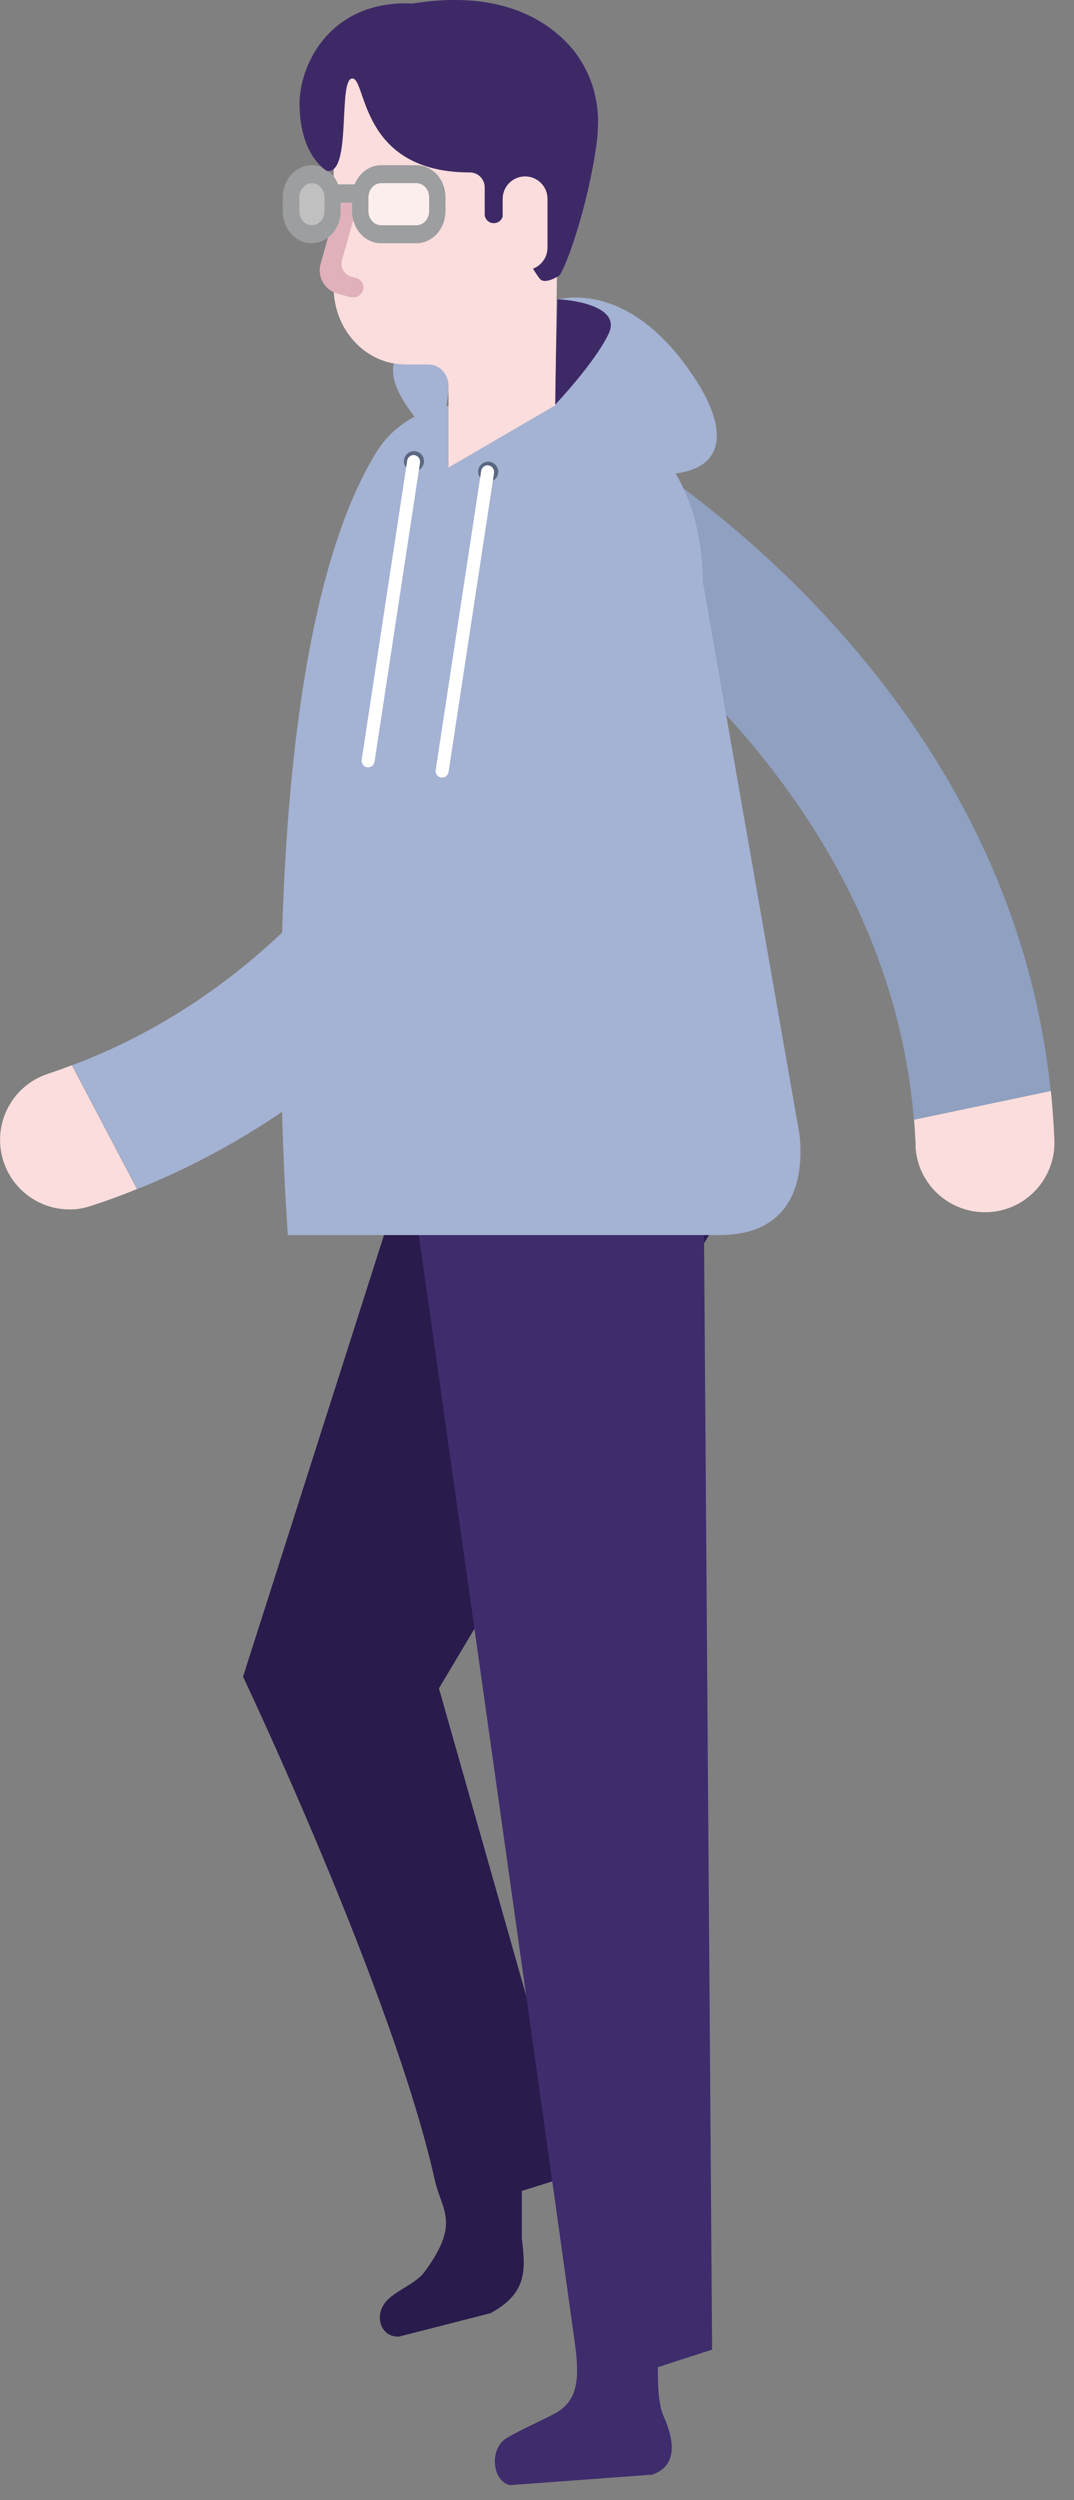 <svg width="46" height="107" viewBox="0 0 46 107" fill="none" xmlns="http://www.w3.org/2000/svg">
<rect x="0" y="0" width="46" height="107" fill="#808080" stroke="none"/>
<g clip-path="url(#clip0_109_911)">
<path d="M16.83 51.67L31.46 51.02L18.8 72.26L24.7 93.03L22.35 93.77V95.81C22.53 97.24 22.53 98.17 21.01 99L17.1 100C16.33 100.06 15.97 99.11 16.57 98.46C16.97 98.03 17.81 97.73 18.17 97.25C19.74 95.13 18.92 94.63 18.62 93.29C16.83 85.28 10.41 71.76 10.41 71.76L16.83 51.66V51.67Z" fill="#291B4C"/>
<path d="M17.74 51.47L30.14 51.07L30.5 100.56L28.18 101.31C28.17 101.9 28.18 102.89 28.43 103.43C28.79 104.23 29.14 105.49 27.94 105.91L21.85 106.36C21.09 106.21 20.95 104.85 21.65 104.38C22.11 104.07 23.38 103.52 23.86 103.24C24.84 102.65 24.8 101.58 24.61 100.2C23.23 90.23 17.74 51.46 17.74 51.46V51.47Z" fill="#3E2C6D"/>
<path d="M39.21 49.02C39.27 50.66 40.65 51.94 42.3 51.88C43.65 51.83 44.75 50.89 45.07 49.64C45.14 49.37 45.17 49.09 45.16 48.79C45.13 48.08 45.08 47.38 45.01 46.69L39.15 47.92C39.18 48.28 39.2 48.65 39.22 49.02H39.21Z" fill="#FADDDC"/>
<path d="M22.04 19.89C21.23 21.32 21.73 23.13 23.15 23.94C23.3 24.03 37.89 32.54 39.14 47.92L45 46.69C43.14 28.62 26.81 19.18 26.09 18.77C24.66 17.96 22.85 18.46 22.04 19.89Z" fill="#8FA0C1"/>
<path d="M12.33 52.86H30.8C34.53 52.86 34.34 49.56 34.25 48.6L30.1 24.87C30.1 20.71 27.69 17.33 24.16 17.33H19.81C18.31 17.33 16.89 18.09 16.11 19.37C10.44 28.63 12.33 52.86 12.33 52.86Z" fill="#A4B2D3"/>
<path d="M2.05 45.96C0.49 46.47 -0.36 48.15 0.15 49.71C0.57 50.99 1.78 51.8 3.06 51.76C3.34 51.76 3.62 51.7 3.9 51.61C4.58 51.39 5.23 51.15 5.87 50.89L3.08 45.59C2.74 45.72 2.4 45.84 2.04 45.96H2.05Z" fill="#FADDDC"/>
<path d="M25.35 21.46C23.76 21.07 22.15 22.05 21.76 23.64C21.72 23.81 17.54 40.17 3.09 45.59L5.88 50.89C22.75 44.14 27.35 25.85 27.54 25.04C27.92 23.45 26.95 21.84 25.35 21.46Z" fill="#A4B2D3"/>
<path d="M23.86 12.81C24.08 12.81 26.88 11.95 29.65 16.03C31.37 18.55 31.02 20.3 28.3 20.3C25.58 20.3 23.42 19.86 22.09 20.23L17.23 20.79L18.8 19.37L23.75 17.35L23.86 12.82V12.81Z" fill="#A4B2D3"/>
<path d="M23.86 12.81C24.23 12.81 26.66 13.03 26.07 14.28C25.48 15.53 23.76 17.34 23.76 17.34L23.87 12.81H23.86Z" fill="#3E2967"/>
<path d="M20.91 20.62C21.148 20.62 21.34 20.427 21.34 20.19C21.34 19.953 21.148 19.76 20.91 19.76C20.672 19.76 20.48 19.953 20.48 20.19C20.48 20.427 20.672 20.62 20.91 20.62Z" fill="#5B6882"/>
<path d="M18.89 33.28C19.04 33.3 19.18 33.2 19.21 33.05L21.16 20.24C21.18 20.09 21.08 19.95 20.93 19.92C20.78 19.89 20.64 20 20.61 20.15L18.66 32.96C18.64 33.11 18.74 33.25 18.89 33.28Z" fill="white"/>
<path d="M17.73 20.17C17.968 20.17 18.16 19.977 18.16 19.74C18.16 19.503 17.968 19.31 17.73 19.31C17.493 19.31 17.3 19.503 17.3 19.74C17.3 19.977 17.493 20.17 17.73 20.17Z" fill="#5B6882"/>
<path d="M15.72 32.84C15.87 32.86 16.01 32.76 16.04 32.61L17.99 19.8C18.01 19.65 17.91 19.51 17.76 19.48C17.61 19.45 17.47 19.56 17.44 19.71L15.49 32.52C15.47 32.67 15.57 32.81 15.72 32.84Z" fill="white"/>
<path d="M18.81 19.37C18.65 19.33 17.81 17.9 17.57 17.58C17.33 17.26 16.43 16.02 17.04 15.2C17.65 14.38 19 14.01 19.31 14.38C19.62 14.75 18.81 19.37 18.81 19.37Z" fill="#A4B2D3"/>
<path d="M23.97 3H14.29V12.3C14.29 14.12 15.67 15.6 17.37 15.6H18.35C18.83 15.6 19.21 16.01 19.21 16.53V20.01L23.78 17.35L23.97 3.01V3Z" fill="#FADDDC"/>
<path d="M15.04 12.73L14.44 12.56C13.9 12.41 13.58 11.84 13.73 11.3L14.56 8.34C14.62 8.11 14.86 7.98 15.08 8.05C15.3 8.12 15.44 8.35 15.37 8.57L14.65 11.13C14.56 11.44 14.74 11.76 15.05 11.84L15.26 11.9C15.49 11.96 15.62 12.2 15.55 12.42C15.48 12.64 15.25 12.78 15.03 12.71L15.04 12.73Z" fill="#E0B1BB"/>
<path opacity="0.5" d="M17.6 10.14H16.6C15.97 10.14 15.45 9.56 15.45 8.86C15.45 8.15 15.97 7.58 16.6 7.58H17.6C18.23 7.58 18.75 8.16 18.75 8.86C18.75 9.57 18.23 10.14 17.6 10.14Z" fill="white"/>
<path opacity="0.5" d="M13.12 10.14H13.64C13.01 10.14 12.49 9.56 12.49 8.86C12.49 8.15 13.01 7.58 13.64 7.58H13.12C13.75 7.58 14.27 8.16 14.27 8.86C14.27 9.57 13.75 10.14 13.12 10.14Z" fill="white"/>
<path d="M17.84 7.07H16.32C15.82 7.07 15.38 7.41 15.19 7.89H14.48C14.29 7.41 13.86 7.07 13.35 7.07C12.67 7.07 12.11 7.69 12.11 8.45V9.03C12.11 9.79 12.66 10.41 13.35 10.41C14.03 10.41 14.59 9.79 14.59 9.03V8.67H15.08V9.03C15.08 9.79 15.63 10.41 16.32 10.41H17.84C18.52 10.41 19.08 9.79 19.08 9.03V8.45C19.08 7.69 18.53 7.07 17.84 7.07ZM13.9 9.03C13.9 9.36 13.66 9.64 13.36 9.64C13.06 9.64 12.82 9.37 12.82 9.03V8.45C12.82 8.12 13.06 7.84 13.36 7.84C13.66 7.84 13.9 8.11 13.9 8.45V9.03ZM18.38 9.03C18.38 9.36 18.14 9.64 17.84 9.64H16.32C16.02 9.64 15.78 9.37 15.78 9.03V8.45C15.78 8.12 16.02 7.84 16.32 7.84H17.84C18.14 7.84 18.38 8.11 18.38 8.45V9.03Z" fill="#9C9E9F"/>
<path d="M25.59 5.71C25.74 4.23 25.23 2.74 24.15 1.7C22.78 0.38 20.69 -0.32 17.74 0.14C17.63 0.16 17.51 0.14 17.4 0.14C14.04 0.14 12.81 2.85 12.83 4.48C12.85 6.71 14.01 7.32 14.01 7.32C14.01 7.32 14.06 7.32 14.07 7.32C15.06 7.32 14.47 3.36 15.09 3.36C15.71 3.36 15.39 7.38 20.12 7.38C20.48 7.38 20.76 7.67 20.76 8.02V9.17C20.76 9.38 20.93 9.55 21.15 9.55C21.37 9.55 21.54 9.38 21.54 9.17C21.54 8.96 22.46 11.06 23.11 11.92C23.34 12.22 23.97 11.78 23.97 11.78C24.37 11.17 25.33 8.27 25.6 5.73L25.59 5.71Z" fill="#3E2967"/>
<path d="M21.53 10.6C21.53 11.13 21.96 11.56 22.49 11.56C23.02 11.56 23.45 11.13 23.45 10.6V8.51C23.45 7.98 23.02 7.55 22.49 7.55C21.96 7.55 21.53 7.98 21.53 8.51V10.6Z" fill="#FADDDC"/>
</g>
<defs>
<clipPath id="clip0_109_911">
<rect width="45.16" height="106.37" fill="white"/>
</clipPath>
</defs>
</svg>

